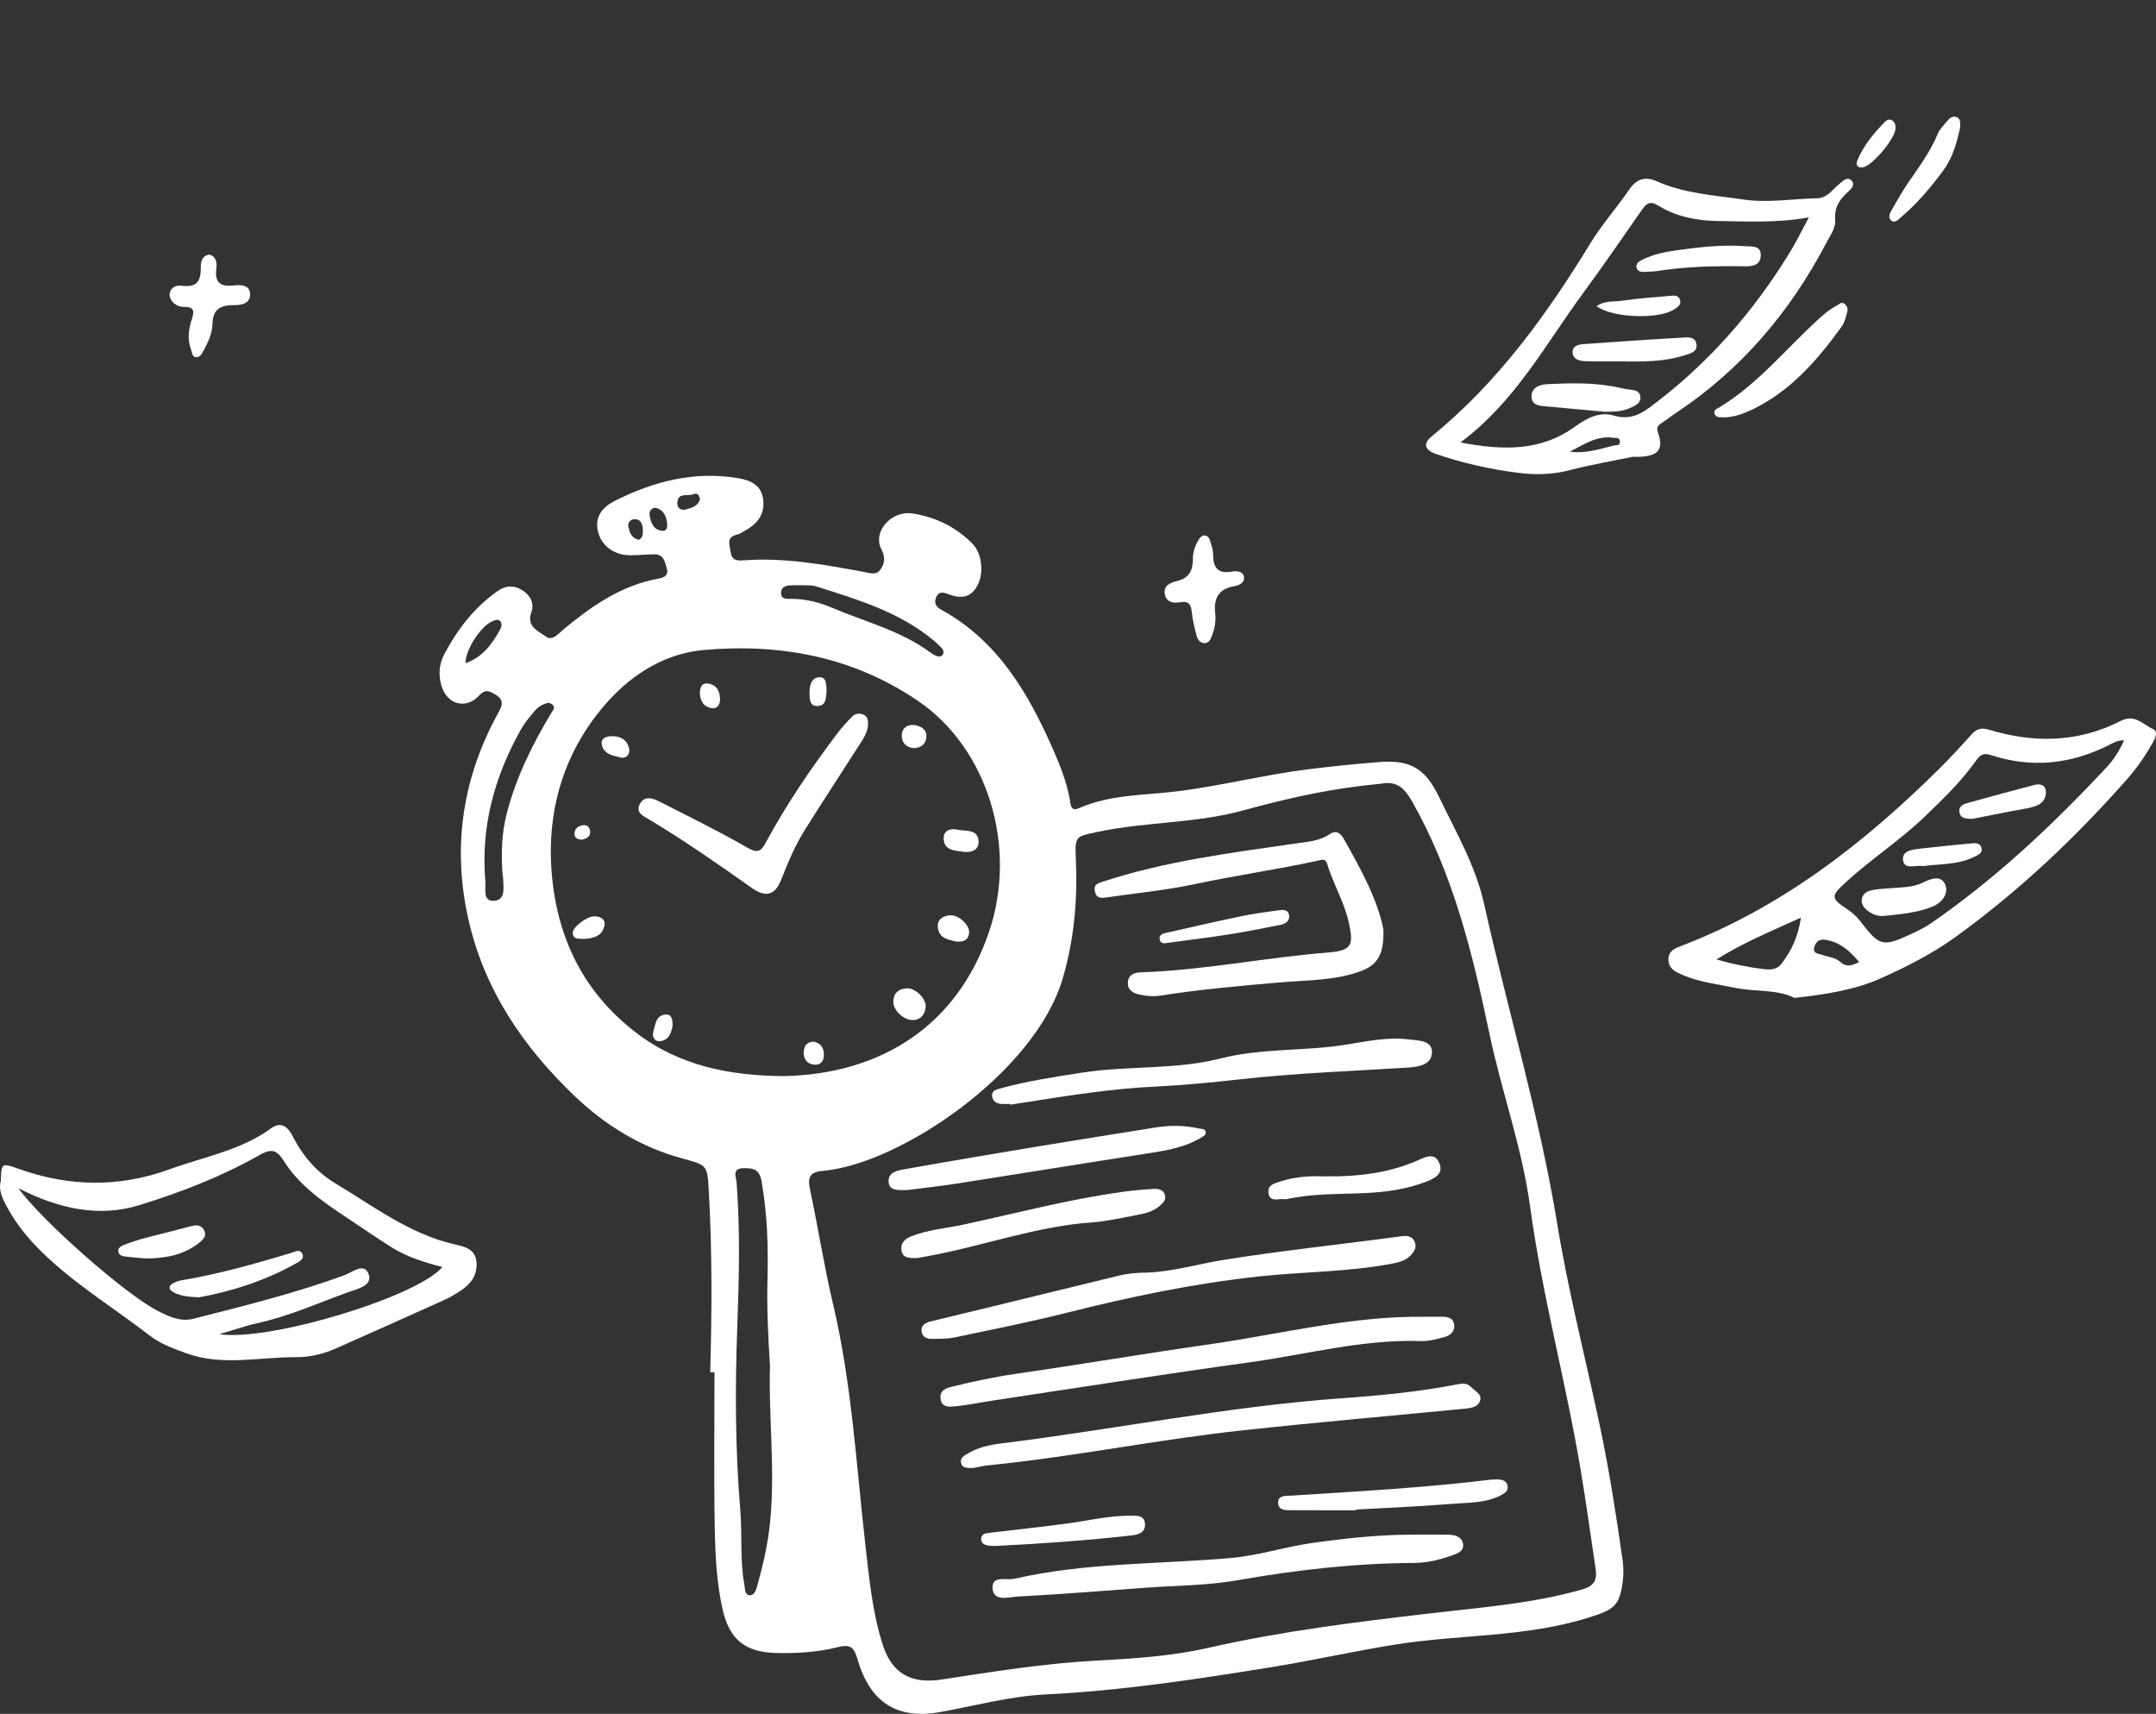 <svg width="950" height="755" viewBox="0 0 950 755" fill="none" xmlns="http://www.w3.org/2000/svg">
<rect x="0" y="0" width="950" height="755" fill="#333333" stroke="none"/>
<g clip-path="url(#clip0_96_271)">
<path d="M312.941 604.494C313.706 577.98 313.817 551.478 312.336 524.989C311.683 513.287 311.843 513.348 300.678 510.337C282.396 505.399 266.679 495.709 253.158 482.798C230.298 460.962 213.04 435.509 206.18 404.058C199.235 372.199 204.009 341.932 219.837 313.517C222.23 309.209 220.984 307.419 217.37 305.432C214.865 304.062 213.373 303.975 211.164 306.37C205.379 312.653 197.064 310.443 194.559 302.222C193.116 297.495 193.437 292.644 195.67 288.398C201.468 277.387 208.882 267.636 219.257 260.39C222.687 257.995 226.092 257.687 229.632 259.686C233.457 261.846 235.603 265.623 234.184 269.549C231.779 276.202 237.281 277.967 240.525 280.424C243.387 282.584 246.114 279.053 248.334 277.227C260.807 266.92 273.846 257.798 290.242 254.872C292.647 254.44 294.683 253.514 293.807 250.404C292.968 247.454 292.45 244.109 288.292 244.183C284.801 244.244 281.31 244.578 277.819 244.602C270.799 244.652 265.087 240.603 263.508 234.246C261.88 227.691 265.47 223.408 270.725 220.742C287.922 212.04 305.995 207.349 325.425 210.682C330.989 211.632 335.763 213.904 336.343 220.52C336.898 226.914 333.444 230.938 328.201 233.814C327.116 234.406 326.067 235.209 324.907 235.468C320.034 236.542 321.404 239.628 321.91 242.998C322.539 247.108 324.759 247.046 328.004 246.812C345.805 245.553 363.212 248.713 380.594 251.934C383.185 252.416 386.134 253.601 387.984 250.873C389.847 248.145 390.192 245.479 388.329 241.887C384.394 234.295 392.697 224.766 402.072 226.198C412.225 227.753 421.293 232.16 428.571 239.603C432.679 243.812 433.531 252.255 430.891 257.538C427.991 263.328 423.526 263.908 417.949 261.785C416.198 261.118 413.804 260.229 412.595 262.908C411.497 265.34 412.176 267.191 414.619 268.524C439.896 282.362 453.318 305.691 464.36 330.909C467.407 337.871 470.121 344.944 471.441 352.498C471.811 354.572 471.798 357.621 475.425 356.016C489.119 349.992 503.935 350.387 518.344 348.635C537.935 346.252 557.069 341.278 576.634 338.858C587.022 337.575 597.434 336.513 607.871 335.698C621.638 334.625 628.115 338.673 634.147 351.202C641.537 366.545 650.21 381.432 653.935 398.194C664.409 445.261 678.374 491.5 686.183 539.233C691.08 569.191 698.717 598.705 705.008 628.441C709.129 647.944 712.188 667.657 714.976 687.382C715.408 690.406 715.433 693.566 715.05 696.59C713.632 707.65 710.967 709.094 700.432 712.452C672.44 721.376 643.128 719.92 614.631 724.487C596.632 727.375 578.806 731.412 560.807 734.325C527.572 739.719 494.325 744.792 460.572 746.458C445.102 747.224 429.842 751.384 414.508 754.173C395.201 757.679 383.395 749.927 377.868 731.029C376.425 726.104 375.117 724.116 369.356 725.573C360.412 727.832 351.11 728.424 341.821 728.177C328.337 727.807 321.404 722.203 318.431 709.107C315.717 697.195 315.174 685.036 314.952 672.94C314.532 650.129 314.828 627.305 314.828 604.494C314.199 604.494 313.582 604.494 312.953 604.494H312.941ZM608.574 345.24C605.514 345.573 602.455 345.857 599.395 346.24C581.84 348.4 564.656 352.362 547.619 357.053C526.708 362.805 504.823 361.966 483.703 366.459C473.76 368.582 473.612 368.212 474.068 378.728C474.833 396.491 473.328 413.834 468.246 431.103C455.995 472.725 396.213 512.916 362.669 515.78C356.81 516.286 355.761 518.545 356.908 523.939C360.498 540.801 363.138 557.884 367.098 574.659C375.351 609.604 377.301 645.339 381.335 680.815C383 695.492 384.431 710.292 388.922 724.45C393.03 737.374 401.616 741.928 415.063 739.855C437.589 736.386 460.091 732.782 482.914 731.547C499.519 730.646 516.148 729.609 532.445 725.906C564.73 718.574 597.52 714.538 630.335 710.711C652.763 708.094 675.29 706.416 697.175 700.194C702.381 698.713 703.799 696.059 703.109 691.356C700.937 676.729 698.927 662.077 696.484 647.487C689.958 608.604 679.496 570.475 674.179 531.358C670.651 505.424 661.621 480.786 656.267 455.271C648.889 420.043 640.353 385.209 622.415 353.399C618.998 347.351 615.63 343.895 608.574 345.228V345.24ZM345.164 474.059C388.354 473.244 421.885 451.667 435.813 410.464C448.532 372.828 435.159 329.539 404.379 308.678C375.808 289.323 343.856 283.324 309.918 286.361C292.746 287.904 278.399 297.285 267.888 308.974C249.025 329.946 240.71 355.991 243.116 384.727C245.509 413.402 257.204 437.213 280.249 454.901C299.395 469.59 321.7 473.873 345.164 474.046V474.059ZM339.292 601.815C338.366 587.719 337.873 575.635 338.181 563.476C338.552 549.108 338.095 534.777 335.591 520.508C334.653 515.163 332.087 514.521 327.683 514.607C322.366 514.706 324.377 518.459 324.55 520.755C326.203 542.085 325.647 563.365 324.858 584.732C323.871 611.604 323.97 638.575 326.203 665.435C327.103 676.297 325.993 687.246 327.979 698.022C328.312 699.812 328.139 702.478 330.076 702.725C332.47 703.033 333.173 700.318 333.716 698.405C336.269 689.32 338.354 680.136 339.304 670.693C341.697 647.055 338.539 623.454 339.292 601.828V601.815ZM241.845 309.579C239.193 310.098 237.219 311.307 235.751 313.011C233.494 315.64 231.211 318.368 229.521 321.367C217.888 342.068 211.818 364.126 213.854 388.048C214.138 391.43 212.558 397.17 217.69 396.824C223.007 396.466 221.749 390.751 221.687 386.74C221.687 386.332 221.49 385.937 221.465 385.53C220.787 376.284 220.96 367.212 223.365 358.053C227.523 342.204 234.628 327.799 243.03 313.9C243.659 312.863 244.707 311.863 243.659 310.628C243.19 310.073 242.314 309.839 241.833 309.579H241.845ZM352.998 257.822C352.368 257.822 350.925 257.785 349.494 257.822C347.199 257.896 344.473 257.909 344.189 260.809C343.844 264.364 347.113 263.772 349.062 263.797C355.132 263.895 360.844 265.278 366.37 267.623C381.224 273.943 397.175 277.856 410.387 287.756C410.881 288.126 411.423 288.422 411.979 288.681C413.151 289.249 414.471 289.607 415.346 288.422C416.21 287.25 415.532 286.065 414.619 285.139C413.607 284.114 412.583 283.114 411.485 282.189C396.249 269.512 377.695 264.044 359.326 258.23C357.611 257.687 355.65 257.946 352.998 257.785V257.822ZM205.107 292.175C212.929 289.348 216.987 283.509 220.454 277.128C221.046 276.042 221.305 274.77 220.429 273.659C219.64 272.672 218.665 273.054 217.653 273.388C212.423 275.079 205.218 285.534 205.107 292.187V292.175ZM288.687 223.63C286.467 224.062 285.973 225.593 286.282 227.346C286.849 230.53 288.107 233.505 291.784 233.839C294.004 234.048 294.14 232.061 293.918 230.284C293.511 226.963 292.141 224.433 288.687 223.63ZM308.389 220.063C308.302 218.051 307.106 216.989 305.625 217.668C303.158 218.792 298.84 216.718 298.433 221.347C298.26 223.285 299.58 225.013 301.887 224.482C304.589 223.865 307.426 223.1 308.389 220.063ZM281.544 237.826C283.148 236.937 283.395 235.11 283.259 233.332C283.086 231.012 282.494 228.593 279.496 228.741C277.708 228.827 276.449 230.271 276.906 232.197C277.473 234.555 278.152 237.048 281.532 237.838L281.544 237.826Z" fill="white"/>
<path d="M790.658 439.583C783.034 435.732 773.4 437.016 764.246 435.115C756.622 433.523 748.85 432.671 741.608 429.56C738.574 428.264 735.341 427.005 735.156 422.969C734.959 418.648 738.524 417.575 741.485 416.439C785.28 399.54 821.364 371.422 854.352 338.81C859.311 333.909 864.036 328.75 868.699 323.553C870.895 321.109 873.054 320.43 876.286 321.417C896.099 327.454 915.677 327.17 934.367 317.616C940.757 314.345 944.261 319.208 948.702 321.183C951.12 322.257 949.639 325.306 948.529 327.244C945.371 332.786 941.793 338.081 937.574 342.871C914.69 368.866 889.671 392.542 861.544 412.847C851.342 420.204 839.992 425.944 828.791 430.955C817.515 436.004 804.537 438.114 790.658 439.596V439.583ZM935.946 326.145C933.071 326.034 931.307 327.17 929.518 328.083C912.617 336.711 895.1 338.538 877.027 332.564C873.498 331.391 872.117 333.107 870.525 335.329C864.036 344.401 856.067 352.091 848.048 359.794C837.031 370.348 824.177 378.618 813 388.95C806.671 394.813 806.745 395.739 813.888 400.503C815.911 401.849 817.885 403.49 819.353 405.391C828.31 417.031 829.37 417.377 842.558 411.242C845.346 409.946 848.147 408.576 850.663 406.848C879.42 387.061 904.636 363.275 928.384 337.835C931.455 334.551 933.873 330.675 935.958 326.133L935.946 326.145ZM793.545 404.243C780.616 410.168 768.342 415.106 756.326 422.672C763.826 424.82 770.55 426.141 777.384 426.943C780.086 427.264 782.923 427.104 784.774 424.796C789.4 418.994 792.324 412.452 793.558 404.243H793.545ZM819.205 423.808C815.048 418.846 810.73 415.044 804.451 414.02C801.663 413.563 800.096 414.76 799.43 417.278C798.677 420.117 801.12 420.006 802.736 420.586C805.425 421.549 808.694 421.821 810.668 423.586C813.703 426.289 815.998 425.376 819.205 423.82V423.808Z" fill="white"/>
<path d="M0.372 520.139C0.545 512.461 0.73 512.202 7.848 514.769C30.128 522.817 52.37 523.249 74.724 515.102C89.886 509.572 106.121 506.807 119.58 496.969C123.996 493.748 127.056 496.723 128.943 500.475C133.323 509.165 139.59 516.411 147.72 521.274C164.534 531.334 180.337 543.505 200.014 548.109C204.27 549.109 209.304 549.887 209.92 555.75C210.562 561.823 207.28 565.859 202.481 568.908C200.409 570.229 198.287 571.538 196.054 572.55C179.992 579.783 163.917 586.979 147.818 594.102C142.316 596.533 136.432 597.891 130.473 597.867C114.201 597.78 97.757 601.989 81.682 596.003C76.266 593.991 70.764 592.053 66.2 588.535C50.298 576.228 32.977 565.761 18.494 551.603C12.264 545.517 6.861 538.864 2.802 531.174C0.989 527.73 -0.788 524.163 0.384 520.139H0.372ZM8.144 523.471C18.568 537.926 55.27 570.204 69.37 577.388C74.268 579.894 79.363 582.437 85.223 580.943C107.65 575.228 130.128 569.723 151.914 561.687C155.196 560.478 160.513 555.91 162.462 561.354C164.214 566.242 157.811 567.699 154.011 569.044C140.503 573.858 127.438 579.857 113.264 582.918C108.082 584.042 102.864 585.98 96.609 587.72C118.383 591.152 183.878 571.303 194.919 558.169C186.999 556.096 179.35 553.738 172.553 549.479C165.595 545.11 158.872 540.394 152.013 535.877C141.675 529.063 131.571 521.842 124.897 511.189C121.665 506.042 119.062 506.166 114.226 508.906C97.559 518.336 79.659 525.261 61.499 530.877C43.562 536.42 25.847 532.482 8.156 523.471H8.144Z" fill="white"/>
<path d="M719.565 201.215C711.793 202.832 701.505 204.56 691.438 207.177C683.876 209.139 676.338 209.238 668.862 208.288C656.649 206.732 644.621 204.041 632.938 200.054C627.732 198.277 626.869 195.475 630.866 192.216C659.931 168.504 681.507 138.731 700.863 107.02C705.872 98.812 712.41 91.553 717.826 83.579C721.071 78.802 724.895 77.593 729.916 79.827C742.154 85.246 755.304 86.024 768.282 87.9C779.225 89.492 790.007 87.529 800.863 87.332C805.058 87.258 807.439 83.481 810.424 81.061C811.991 79.802 813.841 77.679 815.729 79.42C817.764 81.284 815.568 83.37 814.236 84.567C810.461 87.974 808.179 91.405 808.648 97.096C808.919 100.355 806.316 103.984 804.614 107.242C788.65 137.595 767.073 162.986 738.329 182.008C736.109 183.477 734.012 185.143 731.803 186.649C730.286 187.686 729.854 188.525 730.582 190.636C733.271 198.4 730.656 201.498 719.578 201.239L719.565 201.215ZM643.535 194.919C662.127 198.45 678.719 198.919 693.831 188.044C698.914 184.39 704.675 181.144 711.004 183.045C717.394 184.958 722.107 183.045 726.943 179.44C752.196 160.703 772.588 137.571 788.897 110.773C791.697 106.168 794.054 101.305 797.051 95.75C783.086 98.305 770.145 97.503 757.229 97.367C747.853 97.269 738.749 95.528 730.693 90.591C726.918 88.282 725.351 89.739 723.365 92.603C714.791 104.897 706.304 117.265 697.421 129.337C680.927 151.729 667.764 176.836 643.535 194.919ZM691.685 198.943C698.433 199.943 704.601 197.894 710.868 196.314C712.163 195.993 714.063 196.561 713.755 194.265C713.533 192.574 712.028 193.018 710.856 192.846C703.491 191.772 697.804 195.956 691.697 198.931L691.685 198.943Z" fill="white"/>
<path d="M760.201 183.87C758.313 183.685 756.266 184.277 755.513 182.413C754.798 180.636 756.685 180.019 757.82 179.327C774.524 169.119 786.786 153.912 800.973 140.877C803.576 138.494 806.167 136.211 809.313 134.631C810.337 134.125 811.262 132.841 812.607 133.742C813.964 134.656 814.321 136.149 813.914 137.581C813.31 139.729 812.792 142.099 811.521 143.852C800.825 158.59 789.068 172.23 772.229 180.364C768.318 182.253 764.284 183.66 760.201 183.857V183.87Z" fill="white"/>
<path d="M530.682 235.875C532.174 235.961 532.878 236.973 533.211 238.195C533.754 240.158 534.543 242.17 534.543 244.157C534.518 249.934 536.529 252.971 542.883 251.786C544.844 251.415 547.583 251.637 548.076 253.97C548.681 256.785 545.843 257.896 543.795 258.241C536.616 259.488 534.728 263.87 535.481 270.474C535.851 273.745 535.185 277.041 534 280.151C533.408 281.694 532.631 283.348 530.694 283.324C528.807 283.299 527.721 281.719 527.302 280.176C526.389 276.831 525.55 273.412 525.18 269.968C524.822 266.623 524.119 264.549 520.035 265.29C517.099 265.82 513.929 265.401 513.25 261.722C512.535 257.896 515.89 256.612 518.493 256.007C523.934 254.723 525.636 251.378 525.611 246.28C525.599 243.392 526.463 240.615 527.968 238.084C528.609 237.023 529.3 235.998 530.694 235.862L530.682 235.875Z" fill="white"/>
<path d="M92.278 112.143C95.349 113.068 95.645 115.833 95.337 118.117C94.486 124.511 97.076 126.474 103.195 125.745C106.119 125.4 110.203 125.498 110.215 129.732C110.215 133.509 106.724 134.435 103.417 134.411C97.693 134.361 93.721 135.781 93.61 142.755C93.548 146.804 91.722 150.717 89.749 154.37C88.959 155.827 88.096 157.58 86.22 157.333C84.567 157.111 84.629 155.21 84.135 153.876C82.482 149.371 83.112 144.94 84.543 140.582C85.641 137.25 85.653 135.126 81.15 135.201C78.942 135.238 76.684 134.213 75.401 132.09C73.526 129.029 75.771 125.301 80.064 125.869C87.01 126.77 88.54 123.622 88.478 117.722C88.453 115.377 88.947 112.661 92.265 112.155L92.278 112.143Z" fill="white"/>
<path d="M863.744 55.905C862.325 62.534 860.573 69.224 856.33 75.013C850.864 82.481 844.893 89.492 837.849 95.516C836.554 96.615 835.012 98.626 833.186 97.034C831.866 95.874 832.742 93.862 833.544 92.467C835.888 88.394 838.207 84.271 840.859 80.407C845.621 73.495 850.618 66.768 853.85 58.905C854.75 56.72 856.687 54.942 858.229 53.041C859.167 51.881 860.413 51.029 861.98 51.548C864.052 52.227 863.62 54.091 863.731 55.93L863.744 55.905Z" fill="white"/>
<path d="M835.22 56.535C835.207 60.929 824.894 73.211 820.724 73.754C818.368 74.062 817.591 72.569 818.343 70.779C821.144 64.114 825.647 58.608 830.705 53.535C831.543 52.696 832.839 52.276 834.023 53.226C835.084 54.078 835.244 55.275 835.22 56.535Z" fill="white"/>
<path d="M609.563 409.439C609.908 420.487 606.96 425.165 599.373 427.905C587.999 432.015 575.934 431.756 564.128 432.768C546.536 434.274 528.956 435.83 511.512 438.57C508.181 439.088 504.949 438.804 501.742 438.039C498.904 437.36 496.647 435.817 496.98 432.571C497.325 429.288 499.817 428.423 502.778 428.325C530.313 427.436 557.355 421.82 584.767 419.647C595.586 418.783 596.597 416.66 594.327 406.402C592.317 397.28 587.37 389.294 584.754 380.431C584.039 377.975 582.139 378.839 580.696 379.16C562.857 383.023 544.772 385.579 526.908 389.393C513.708 392.219 500.175 393.479 486.802 395.441C484.409 395.799 482.842 395.145 482.41 392.479C481.979 389.8 483.274 389.269 485.643 388.492C513.301 379.382 542.033 375.753 570.666 371.606C575.86 370.853 581.349 370.581 585.926 367.458C588.924 365.421 590.91 367.409 592.045 369.421C599.719 382.974 607.157 396.663 609.563 409.451V409.439Z" fill="white"/>
<path d="M627.414 580.066C630.078 580.066 632.756 580.066 635.42 580.066C637.826 580.066 640.182 580.523 640.713 583.238C641.28 586.102 639.43 588.126 636.95 588.842C633.434 589.854 629.721 590.904 626.131 590.78C600.421 589.916 575.662 596.68 550.52 600.149C512.548 605.383 474.675 611.394 436.777 617.085C431.707 617.85 426.686 618.948 421.603 619.454C418.729 619.738 414.818 620.467 414.411 615.912C414.078 612.196 417.212 611.394 420.111 610.703C429.079 608.543 438.073 606.592 447.226 605.272C475.625 601.174 503.937 596.335 532.311 592.298C563.918 587.805 595.154 579.671 627.414 580.078V580.066Z" fill="white"/>
<path d="M505.466 560.612C517 560.143 528.079 556.773 539.403 554.971C565.36 550.836 591.501 548.108 617.531 544.59C619.899 544.269 622.206 544.454 623.317 546.948C624.39 549.342 623.218 551.317 621.577 553.021C619.332 555.354 616.433 556.094 613.312 556.687C593.857 560.377 574.057 560.205 554.454 562.328C526.006 565.426 498.138 571.228 470.442 578.202C453.948 582.362 437.232 585.67 420.59 589.188C417.605 589.817 414.459 589.718 411.387 589.817C409.031 589.891 406.601 589.509 406.119 586.707C405.638 583.868 407.76 582.695 410.092 582.115C417.259 580.337 424.452 578.658 431.619 576.918C451.95 571.968 472.28 567.018 492.611 562.044C496.83 561.007 501.111 560.612 505.453 560.612H505.466Z" fill="white"/>
<path d="M621.675 676.062C627.214 676.062 632.765 676.001 638.304 676.087C641.092 676.136 644.029 676.914 644.633 679.926C645.287 683.259 642.351 684.308 639.772 685.221C634.332 687.147 628.768 688.492 622.958 688.517C596.817 688.653 570.972 691.615 545.262 696.145C531.68 698.54 517.863 698.429 504.169 699.478C485.541 700.898 466.925 702.317 448.272 703.33C444.423 703.539 437.922 705.7 437.379 699.886C436.799 693.788 443.473 696.281 446.989 695.479C478.411 688.283 510.621 689.147 542.487 686.32C554.601 685.246 566.173 681.42 578.151 679.728C592.598 677.692 607.068 676.099 621.687 676.05L621.675 676.062Z" fill="white"/>
<path d="M428.782 646.697C426.056 646.697 423.971 646.784 423.453 644.463C422.947 642.192 424.896 641.229 426.45 640.303C430.941 637.6 436.036 636.502 441.094 635.872C491.168 629.7 540.724 619.578 591.131 615.974C608.118 614.764 625.069 613.147 641.822 609.901C644.005 609.481 646.423 609.062 648.187 611.012C649.865 612.876 653.295 614.135 652.098 617.27C651.074 619.961 648.089 620.307 645.301 620.578C612.436 623.775 579.535 626.614 546.695 630.194C509.574 634.23 472.959 641.76 435.814 645.475C433.174 645.735 430.571 646.377 428.782 646.697Z" fill="white"/>
<path d="M445.09 486.328C443.856 486.328 442.622 486.377 441.389 486.328C439.082 486.204 437.305 485.081 437.145 482.711C436.984 480.292 439.242 479.921 440.969 479.44C452.664 476.194 464.618 474.428 476.585 472.552C496.903 469.368 517.912 471.355 537.749 466.294C556.007 461.64 574.5 463.134 592.696 460.258C602.035 458.777 611.312 456.691 620.824 457.9C624.919 458.419 631.075 458.197 630.977 463.566C630.878 469.071 625.24 469.997 620.219 470.306C595.645 471.836 570.996 472.737 546.545 475.453C534.098 476.835 521.699 478.07 509.19 478.662C490.106 479.563 471.243 482.538 452.393 485.513C449.962 485.896 447.532 486.266 445.102 486.636C445.102 486.538 445.077 486.426 445.065 486.328H445.09Z" fill="white"/>
<path d="M400.033 524.197C395.505 524.456 391.903 524.419 391.57 520.889C391.126 516.235 395.579 515.593 398.873 515.013C418.476 511.532 438.103 508.224 457.743 504.966C474.743 502.151 491.767 499.497 508.779 496.745C515.342 495.683 521.856 495.646 528.357 497.152C529.492 497.411 531.121 497.103 531.294 498.72C531.442 500.114 530.072 500.67 529.011 501.299C521.585 505.694 513.282 506.928 504.93 508.224C477.173 512.52 449.453 517.05 421.696 521.383C413.998 522.58 406.238 523.419 400.045 524.222L400.033 524.197Z" fill="white"/>
<path d="M404.234 554.206C400.558 554.28 397.906 554.23 397.264 551.07C396.623 547.96 398.399 545.923 401.101 544.812C408.577 541.726 416.657 541.158 424.454 539.48C447.708 534.493 470.741 528.346 494.353 525.087C499.028 524.445 503.729 523.988 508.441 523.741C510.452 523.63 512.747 524.099 513.351 526.581C513.857 528.642 512.475 529.95 511.007 531.222C508.071 533.777 504.469 534.604 500.842 535.27C494.377 536.455 487.925 538.011 481.412 538.467C456.443 540.196 432.966 549.009 408.577 553.403C406.763 553.724 404.962 554.057 404.234 554.193V554.206Z" fill="white"/>
<path d="M597.583 665.323C588.145 665.323 578.708 665.348 569.258 665.311C566.593 665.311 563.151 665.471 563.176 661.879C563.201 658.62 566.568 659.003 568.974 658.855C598.249 656.991 627.548 655.411 656.687 651.844C657.698 651.72 658.735 651.733 659.759 651.733C661.72 651.733 663.669 652.202 664.224 654.263C664.878 656.732 662.991 657.88 661.066 658.842C654.22 662.286 646.657 661.904 639.379 662.509C625.475 663.669 611.523 664.2 597.583 664.99V665.323Z" fill="white"/>
<path d="M583.543 518.211C598.914 518.397 612.435 516.681 625.253 510.941C628.411 509.521 632.309 507.744 634.209 512.336C636.158 517.039 632.297 519.026 628.818 520.409C620.158 523.852 610.98 525.124 601.752 525.568C590.291 526.124 578.769 525.692 567.444 528.16C566.852 528.284 566.21 528.333 565.606 528.259C563.188 527.951 559.684 529.666 558.969 525.815C558.265 522.013 561.498 521.31 564.323 520.409C571.083 518.248 578.016 517.964 583.531 518.236L583.543 518.211Z" fill="white"/>
<path d="M439.225 681.012C438.411 681.012 437.584 681.074 436.77 681C434.685 680.79 432.279 680.531 432.341 677.84C432.403 675.47 434.734 675.408 436.535 675.186C447.725 673.84 458.926 672.655 470.091 671.162C479.417 669.915 488.608 667.644 498.095 667.693C500.994 667.706 504.423 667.459 504.534 671.507C504.633 675.087 501.759 676.05 498.638 676.395C478.887 678.617 459.074 680.012 439.225 681V681.012Z" fill="white"/>
<path d="M512.926 415.549C512.815 415.549 511.384 415.45 511.038 414.068C510.471 411.833 512.321 411.29 513.9 410.932C524.855 408.451 535.798 405.933 546.802 403.649C552.193 402.526 557.658 401.786 563.123 401.045C565.072 400.786 567.626 400.415 568.021 403.267C568.354 405.723 566.405 406.995 564.307 407.402C556.696 408.92 549.084 410.438 541.423 411.648C532.344 413.068 523.202 414.166 512.926 415.561V415.549Z" fill="white"/>
<path d="M382.467 319.059C382.418 322.54 380.494 325.255 378.729 328.02C370.637 340.648 362.408 353.189 354.451 365.915C350.195 372.717 347.123 380.123 344.187 387.603C341.461 394.528 337.303 395.429 331.221 391.134C316.455 380.703 301.651 370.347 286.131 361.064C283.59 359.546 279.84 358.065 281.962 354.152C284.034 350.325 287.673 351.609 290.671 353.152C303.649 359.781 316.763 366.187 329.396 373.457C334.034 376.124 335.428 374.877 337.513 371.013C346.605 354.152 357.4 338.377 368.934 323.108C370.908 320.503 373.129 318.059 375.423 315.726C376.805 314.319 378.742 314.023 380.58 314.862C382.344 315.664 382.517 317.355 382.504 319.071L382.467 319.059Z" fill="white"/>
<path d="M402.427 449.37C397.974 449.456 393.434 444.926 393.619 441.013C393.804 437.335 396.098 435.545 399.602 435.372C403.377 435.175 408.25 439.989 407.88 443.716C407.534 447.16 405.462 449.222 402.427 449.382V449.37Z" fill="white"/>
<path d="M424.351 375.222C420.601 374.654 415.999 374.691 415.802 369.47C415.654 365.791 418.898 364.792 421.945 365.495C425.412 366.298 430.717 365.063 431.185 370.371C431.531 374.309 428.249 375.79 424.351 375.222Z" fill="white"/>
<path d="M421.417 414.797C418.222 413.982 413.657 413.612 413.238 408.353C412.967 404.909 415.607 403.354 418.777 403.206C422.441 403.021 427.215 407.477 427.03 410.748C426.858 413.76 425.106 415.043 421.417 414.797Z" fill="white"/>
<path d="M257.171 413.611C255.16 413.389 252.693 414.105 252.36 411.08C252.088 408.587 258.516 403.613 261.933 403.65C264.462 403.687 266.831 404.884 266.362 407.526C265.486 412.451 261.39 413.413 257.171 413.611Z" fill="white"/>
<path d="M402.478 329.551C399.135 329.193 397.272 327.107 397.358 323.861C397.445 320.651 399.863 319.047 402.823 319.405C405.5 319.726 408.252 321.133 408.19 324.342C408.128 327.613 406.043 329.527 402.478 329.551Z" fill="white"/>
<path d="M269.603 324.317C273.563 324.268 276.437 326.021 277.239 329.921C277.708 332.23 275.894 334.291 273.674 333.736C270.294 332.909 266.001 332.341 265.174 328.033C264.631 325.256 267.074 324.33 269.603 324.317Z" fill="white"/>
<path d="M364.221 304.541C363.876 307.319 364.233 311.084 359.903 311.01C356.646 310.948 356.77 307.812 356.708 305.418C356.634 302.221 357.35 298.592 360.866 298.345C364.32 298.098 364.073 301.739 364.221 304.529V304.541Z" fill="white"/>
<path d="M296.386 451.716C295.831 454.876 294.82 458.172 290.946 458.666C288.355 458.999 287.27 456.567 287.874 454.506C288.787 451.383 288.947 447.075 293.537 446.927C296.115 446.841 296.325 449.396 296.386 451.729V451.716Z" fill="white"/>
<path d="M308.399 305.53C308.374 302.827 309.102 300.876 311.742 301.111C315.665 301.469 317.146 304.32 317.281 307.851C317.368 310.06 316.282 312.208 313.864 311.961C310.04 311.578 308.559 308.739 308.411 305.53H308.399Z" fill="white"/>
<path d="M358.558 458.888C361.926 459.567 363.16 461.9 363.012 465.072C362.901 467.713 361.396 469.281 358.694 468.997C355.585 468.676 354.092 466.615 354.154 463.591C354.216 460.85 355.413 458.949 358.546 458.888H358.558Z" fill="white"/>
<path d="M256.442 369.903C254.665 369.804 253.062 369.249 253.148 367.15C253.234 365.015 254.801 363.867 256.775 363.546C258.81 363.212 259.933 364.533 260.032 366.348C260.167 368.644 258.379 369.409 256.442 369.903Z" fill="white"/>
<path d="M829.914 403.503C826.83 403.7 824.214 402.417 822.092 400.454C819.082 397.664 820.032 393.406 823.992 392.344C826.916 391.554 830.062 391.554 833.121 391.27C837.982 390.826 842.842 391.036 847.506 388.715C850.577 387.185 855.339 385.247 857.116 389.703C858.831 394.023 855.339 397.849 851.441 399.417C844.619 402.145 837.217 402.762 829.914 403.515V403.503Z" fill="white"/>
<path d="M869.083 360.719C866.307 360.633 864.062 360.694 863.433 358.102C862.779 355.411 864.827 354.35 866.813 353.782C876.682 351.017 886.588 348.351 896.507 345.771C898.604 345.228 901.034 345.574 901.429 348.129C901.947 351.597 899.875 354.14 896.741 355.165C893.447 356.238 889.932 356.621 886.514 357.3C880.494 358.485 874.462 359.67 869.107 360.719H869.083Z" fill="white"/>
<path d="M847.238 381.542C844.055 380.863 838.923 383.53 838.516 378.629C838.183 374.605 843.117 374.185 846.559 373.79C853.875 372.951 861.203 372.247 868.531 371.532C870.394 371.346 872.515 371.248 873.108 373.507C873.712 375.827 871.553 376.666 869.974 377.444C862.782 380.987 854.862 380.567 847.25 381.542H847.238Z" fill="white"/>
<path d="M87.637 571.524C82.912 571.265 79.594 570.919 76.658 569.401C74.203 568.142 73.944 566.389 76.781 565.043C77.694 564.611 78.681 564.229 79.668 564.056C96.297 561.278 112.471 556.748 128.57 551.836C130.063 551.379 131.95 550.219 133.048 552.033C134.405 554.255 132.295 555.514 130.815 556.353C116.912 564.192 101.948 568.956 87.65 571.511L87.637 571.524Z" fill="white"/>
<path d="M64.22 554.378C61.161 554.106 58.089 553.933 55.042 553.501C53.907 553.341 52.476 552.995 52.167 551.551C51.773 549.699 53.352 548.934 54.573 548.453C57.423 547.305 60.359 546.342 63.319 545.552C70.055 543.737 76.853 542.17 83.576 540.294C86.216 539.553 88.622 539.355 89.979 542.034C91.274 544.601 89.313 546.293 87.499 547.687C80.64 552.983 72.646 554.353 64.232 554.378H64.22Z" fill="white"/>
<path d="M707.058 181.389C698.694 180.611 690.318 179.821 681.953 179.08C678.845 178.809 674.983 178.809 674.848 174.871C674.7 170.452 678.746 169.354 682.274 169.193C692.723 168.736 703.197 168.452 713.523 170.785C714.719 171.057 715.928 171.304 717.137 171.489C719.531 171.872 722.59 171.686 722.812 174.933C723.022 177.871 720.123 178.883 717.976 179.846C714.547 181.389 710.784 181.364 707.071 181.389H707.058Z" fill="white"/>
<path d="M713.336 159.172C709.302 159.172 703.96 159.283 698.631 159.123C696.139 159.049 693.227 158.419 692.956 155.494C692.647 152.235 695.608 151.741 698.112 151.568C712.633 150.544 727.14 149.507 741.673 148.705C743.893 148.581 747.126 148.31 747.533 151.741C747.915 155 744.93 155.654 742.684 156.395C733.568 159.394 724.106 159.394 713.336 159.184V159.172Z" fill="white"/>
<path d="M758.992 117.278C749.58 117.339 740.204 117.883 730.878 119.302C728.867 119.611 726.806 119.672 724.771 119.771C723.291 119.833 721.637 119.672 721.156 118.092C720.564 116.142 722.119 115.192 723.624 114.426C728.435 111.995 733.727 110.97 738.933 110.242C748.839 108.859 758.832 107.699 768.886 108.452C771.798 108.674 775.918 107.995 775.856 112.427C775.795 117.056 771.946 117.426 768.208 117.302C765.136 117.204 762.077 117.278 759.005 117.278H758.992Z" fill="white"/>
<path d="M703.5 134.892C707.139 132.324 711.001 133.015 714.517 132.497C721.573 131.448 728.704 130.979 735.822 130.337C737.611 130.176 739.708 129.88 740.325 132.299C740.818 134.274 739.264 135.25 737.931 136.163C731.257 140.755 710.655 140.187 703.5 134.892Z" fill="white"/>
</g>
<defs>
<clipPath id="clip0_96_271">
<rect width="950" height="755" fill="white"/>
</clipPath>
</defs>
</svg>
